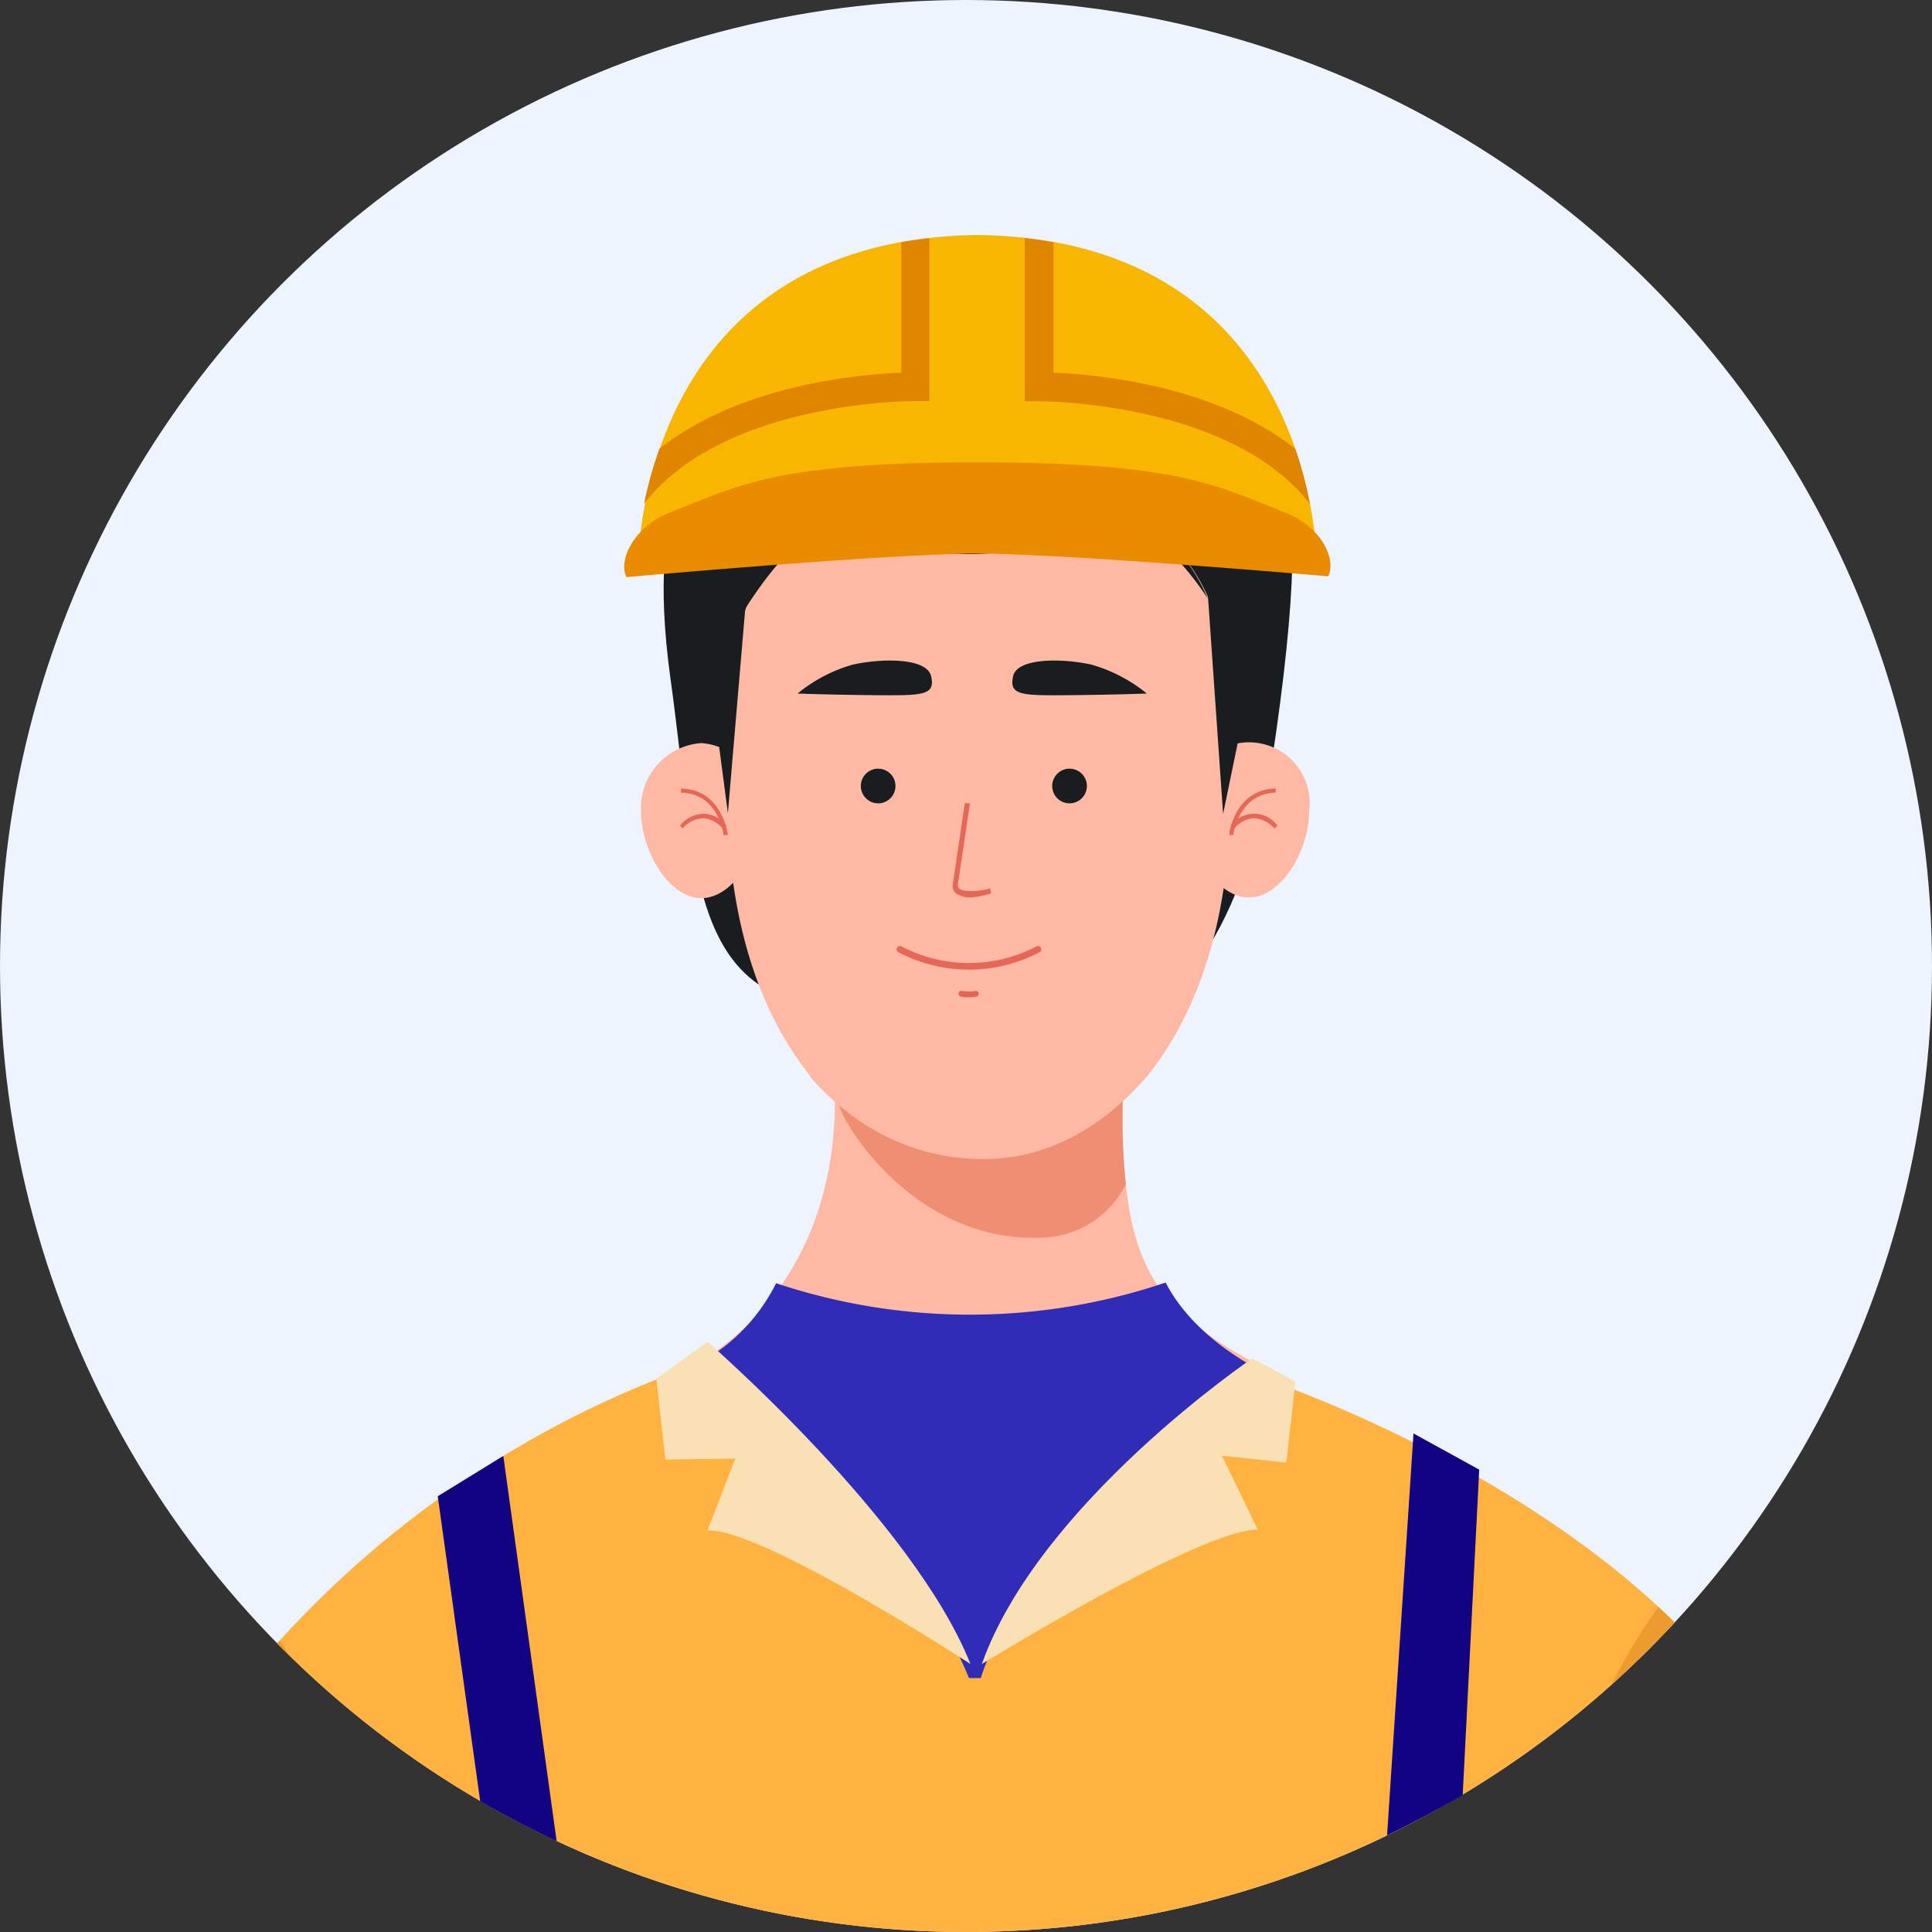 <svg xmlns="http://www.w3.org/2000/svg" viewBox="0 0 117 117"><rect x="0" y="0" width="117" height="117" fill="#333333" stroke="none"/><defs><style>.cls-1{fill:#edf4fe;}.cls-2{fill:#1a1d1f;}.cls-3{fill:#fdb9a3;}.cls-4{fill:#f08e73;}.cls-5{fill:#e56757;}.cls-6{fill:#e36556;}.cls-17,.cls-7{fill:none;}.cls-7{stroke:#e56757;stroke-linecap:round;stroke-miterlimit:10;stroke-width:0.4px;}.cls-8{fill:#f8b600;}.cls-9{fill:#ea8c00;}.cls-10{fill:#df8500;}.cls-11{fill:#c3c3f6;}.cls-12{fill:#302cb7;}.cls-13{fill:#ffb240;}.cls-14{fill:#ed9b2e;}.cls-15{fill:#120383;}.cls-16{fill:#f9e1b5;}</style></defs><g id="图层_2" data-name="图层 2"><g id="Design"><circle class="cls-1" cx="58.5" cy="58.5" r="58.5"/><path class="cls-2" d="M69.45,61.08s5.74-2,7.82-16.65c2.84-20-.91-18.19-4.2-20.64,0,0-5.14-11.93-17.71-8.89S45.52,25.22,44,25.83s-5,3.71-3.4,15.24,1.06,19.5,10.23,20S69.45,61.08,69.45,61.08Z"/><path class="cls-3" d="M78,83.42c-.78.65-1.55,1.33-2.32,2l-1,.86c-3,2.73-6,5.37-8.79,6.23h0c-7.81,2.34-14.63-.26-19.62-3.36C45.06,88.42,44,87.65,43,86.92l-1.36-1.07c-.92-.74-1.7-1.41-2.32-1.93h0l.33-.12.51-.2a13.56,13.56,0,0,0,2.12-1.07A17.2,17.2,0,0,0,45.51,80h0c4.41-4.44,5.05-10.19,5.05-13.24a16.87,16.87,0,0,0-.13-2.12H68.11S68,65.4,68,66.7a38.87,38.87,0,0,0,.18,5c.36,3.49,1.28,5.91,3.47,7.93A22,22,0,0,0,78,83.42Z"/><path class="cls-4" d="M68.18,71.72a5.85,5.85,0,0,1-4.62,3.2c-8.24.68-12.87-7.41-12.77-8.16l.42-2.14h16.9A37.31,37.31,0,0,0,68.18,71.72Z"/><path class="cls-3" d="M79.28,49.14a3.68,3.68,0,1,0-7.29,0c0,2.31,1.63,5.21,3.64,5.21S79.28,51.45,79.28,49.14Z"/><path class="cls-5" d="M74.68,50.57l-.26,0s.31-2.76,2.84-2.82V48C75,48.05,74.68,50.55,74.68,50.57Z"/><path class="cls-5" d="M77.18,50.18a1.75,1.75,0,0,0-1.31-.63,1.72,1.72,0,0,0-1.12.62L74.54,50a1.74,1.74,0,0,1,2.82,0Z"/><path class="cls-3" d="M38.82,49.14A3.94,3.94,0,0,1,42.47,45a3.94,3.94,0,0,1,3.64,4.18c0,2.31-1.63,5.21-3.64,5.21S38.82,51.45,38.82,49.14Z"/><path class="cls-5" d="M43.82,50.57l.26,0s-.31-2.76-2.84-2.82V48C43.54,48.05,43.82,50.55,43.82,50.57Z"/><path class="cls-5" d="M41.33,50.18a1.75,1.75,0,0,1,1.31-.63,1.79,1.79,0,0,1,1.12.62L44,50a1.9,1.9,0,0,0-1.31-.72,1.93,1.93,0,0,0-1.51.71Z"/><path class="cls-3" d="M69.46,65.19c-2.7,3.1-6.11,5.1-10.21,5s-7.51-1.93-10.21-5l0-.06c-4.83-6.11-5.82-15-4.51-25.6a12.45,12.45,0,0,1,.65-2.72c2.09-5.64,8-8,11.47-8.92a10.35,10.35,0,0,1,5.3,0c3.37.89,9,3.14,11.26,8.39h0A11.57,11.57,0,0,1,74,39.53C75.34,50.15,74.34,59.08,69.46,65.19Z"/><circle class="cls-2" cx="64.77" cy="47.6" r="1.05"/><circle class="cls-2" cx="53.18" cy="47.6" r="1.05"/><path class="cls-2" d="M69.45,42s-2.11.08-4.87.1-3.47,0-3.23-1.14,3-1.1,4.75-.71A9.36,9.36,0,0,1,69.45,42Z"/><path class="cls-2" d="M48.3,42s2.1.08,4.86.1,3.48,0,3.23-1.14-3-1.1-4.75-.71A9.27,9.27,0,0,0,48.3,42Z"/><path class="cls-5" d="M58.87,54.34a1.44,1.44,0,0,1-1-.26.57.57,0,0,1-.17-.53c.15-1,.72-4.87.73-4.91l.31,0s-.58,3.93-.73,4.91a.27.27,0,0,0,.07.25c.29.27,1.31.17,1.88,0l.07.3A5.26,5.26,0,0,1,58.87,54.34Z"/><path class="cls-2" d="M73.07,34.92l1,14.37,1-4.85S78.15,38,73.07,34.92Z"/><path class="cls-2" d="M45.44,33.24l-1.36,16-.64-4.85S40.35,38,45.44,33.24Z"/><path class="cls-2" d="M73.16,36.28c-.09-.14-3-4.75-5.54-4.42s-8.72,3.64-16.07,0c0,0-2.2-1.59-6.42,5,2.09-5.64,8-8.17,11.47-9.09a10.14,10.14,0,0,1,5.3,0C65.27,28.61,70.91,31,73.16,36.28Z"/><path class="cls-6" d="M58.17,60.34a.17.17,0,0,1,.1-.33,2.39,2.39,0,0,0,.8,0,.18.18,0,0,1,.2.14.19.19,0,0,1-.15.21,2.85,2.85,0,0,1-.92,0Z"/><path class="cls-7" d="M54.5,57.49a9,9,0,0,0,8.36,0"/><path class="cls-8" d="M59.2,14.23v.09l0-.09c-20.81.28-20.56,20.18-20.56,20.18l20.56-.94h0l20.56.94S80,14.51,59.2,14.23Z"/><path class="cls-9" d="M77.72,31c-4-1.57-6.29-3-18.53-3s-14.52,1.43-18.54,3c-2.36.92-3.21,3-2.71,3.95,0,0,15.92-1.43,21.25-1.43S80.44,34.9,80.44,34.9C80.93,33.91,80.08,31.87,77.72,31Z"/><path class="cls-10" d="M78.44,27.18c-4.9-3.88-12.14-4.51-14.64-4.61v-7.9c-.56-.1-1.14-.18-1.74-.25V24.3h.87c.13,0,11.58,0,16.4,6.22A23.82,23.82,0,0,0,78.44,27.18Z"/><path class="cls-10" d="M54.58,14.67v7.9c-2.51.1-9.75.73-14.65,4.61A25.71,25.71,0,0,0,39,30.51c4.83-6.25,16.28-6.22,16.4-6.22h.88V14.42C55.71,14.49,55.14,14.57,54.58,14.67Z"/><path class="cls-11" d="M58.39,90.65A32.39,32.39,0,0,1,51.76,90a32.74,32.74,0,0,1-10.53-4.11l.19-.28a32.24,32.24,0,0,0,10.42,4.06,31.59,31.59,0,0,0,23.84-4.49l.18.29A32.14,32.14,0,0,1,58.39,90.65Z"/><path class="cls-12" d="M47,77.71a11.15,11.15,0,0,1-5.71,5.34l17.53,20s18-19.83,18.31-19.68-4.52-1.78-6.54-5.7A37.11,37.11,0,0,1,47,77.71Z"/><path class="cls-13" d="M101.42,98.25a58.5,58.5,0,0,1-84.63,1.27l.14-.16a61.65,61.65,0,0,1,26.34-17.1s10.86,8.47,15.41,19.36h.72s2.39-8.87,16.39-18.4c0,0,14.36,4.57,24.64,14.09Z"/><path class="cls-14" d="M17.55,100.27c-.26-.24-.51-.5-.76-.75l.14-.16C17.1,99.59,17.3,99.9,17.55,100.27Z"/><path class="cls-14" d="M101.42,98.25c-1.21,1.31-2.49,2.57-3.82,3.76a35.5,35.5,0,0,1,2.83-4.7Z"/><path class="cls-15" d="M30.48,88.17l3.23,23.33c-1.58-.74-3.13-1.55-4.63-2.42L26.51,90.61Z"/><path class="cls-15" d="M89.58,89l-1,19.71Q86.36,110,84,111.15L85.6,86.81Z"/><path class="cls-16" d="M42.85,81.26s12.46,10.82,15.92,19.51c0,0-12.59-8.21-15.92-8.09l1.68-4.35-4.24.06-.54-4.9Z"/><path class="cls-16" d="M75.84,82.26S62.93,91,59.46,100.77c0,0,13.38-8.24,16.71-8.13L74,88.16l3.9.41.55-4.9Z"/><path class="cls-17" d="M117,58.5a58.27,58.27,0,0,1-15.58,39.75c-1.21,1.31-2.49,2.57-3.82,3.76a58.16,58.16,0,0,1-9,6.68Q86.36,110,84,111.15a58.58,58.58,0,0,1-50.3.35c-1.58-.74-3.13-1.55-4.63-2.42a59,59,0,0,1-11.53-8.81c-.26-.24-.51-.5-.76-.75A58.5,58.5,0,1,1,117,58.5Z"/></g></g></svg>